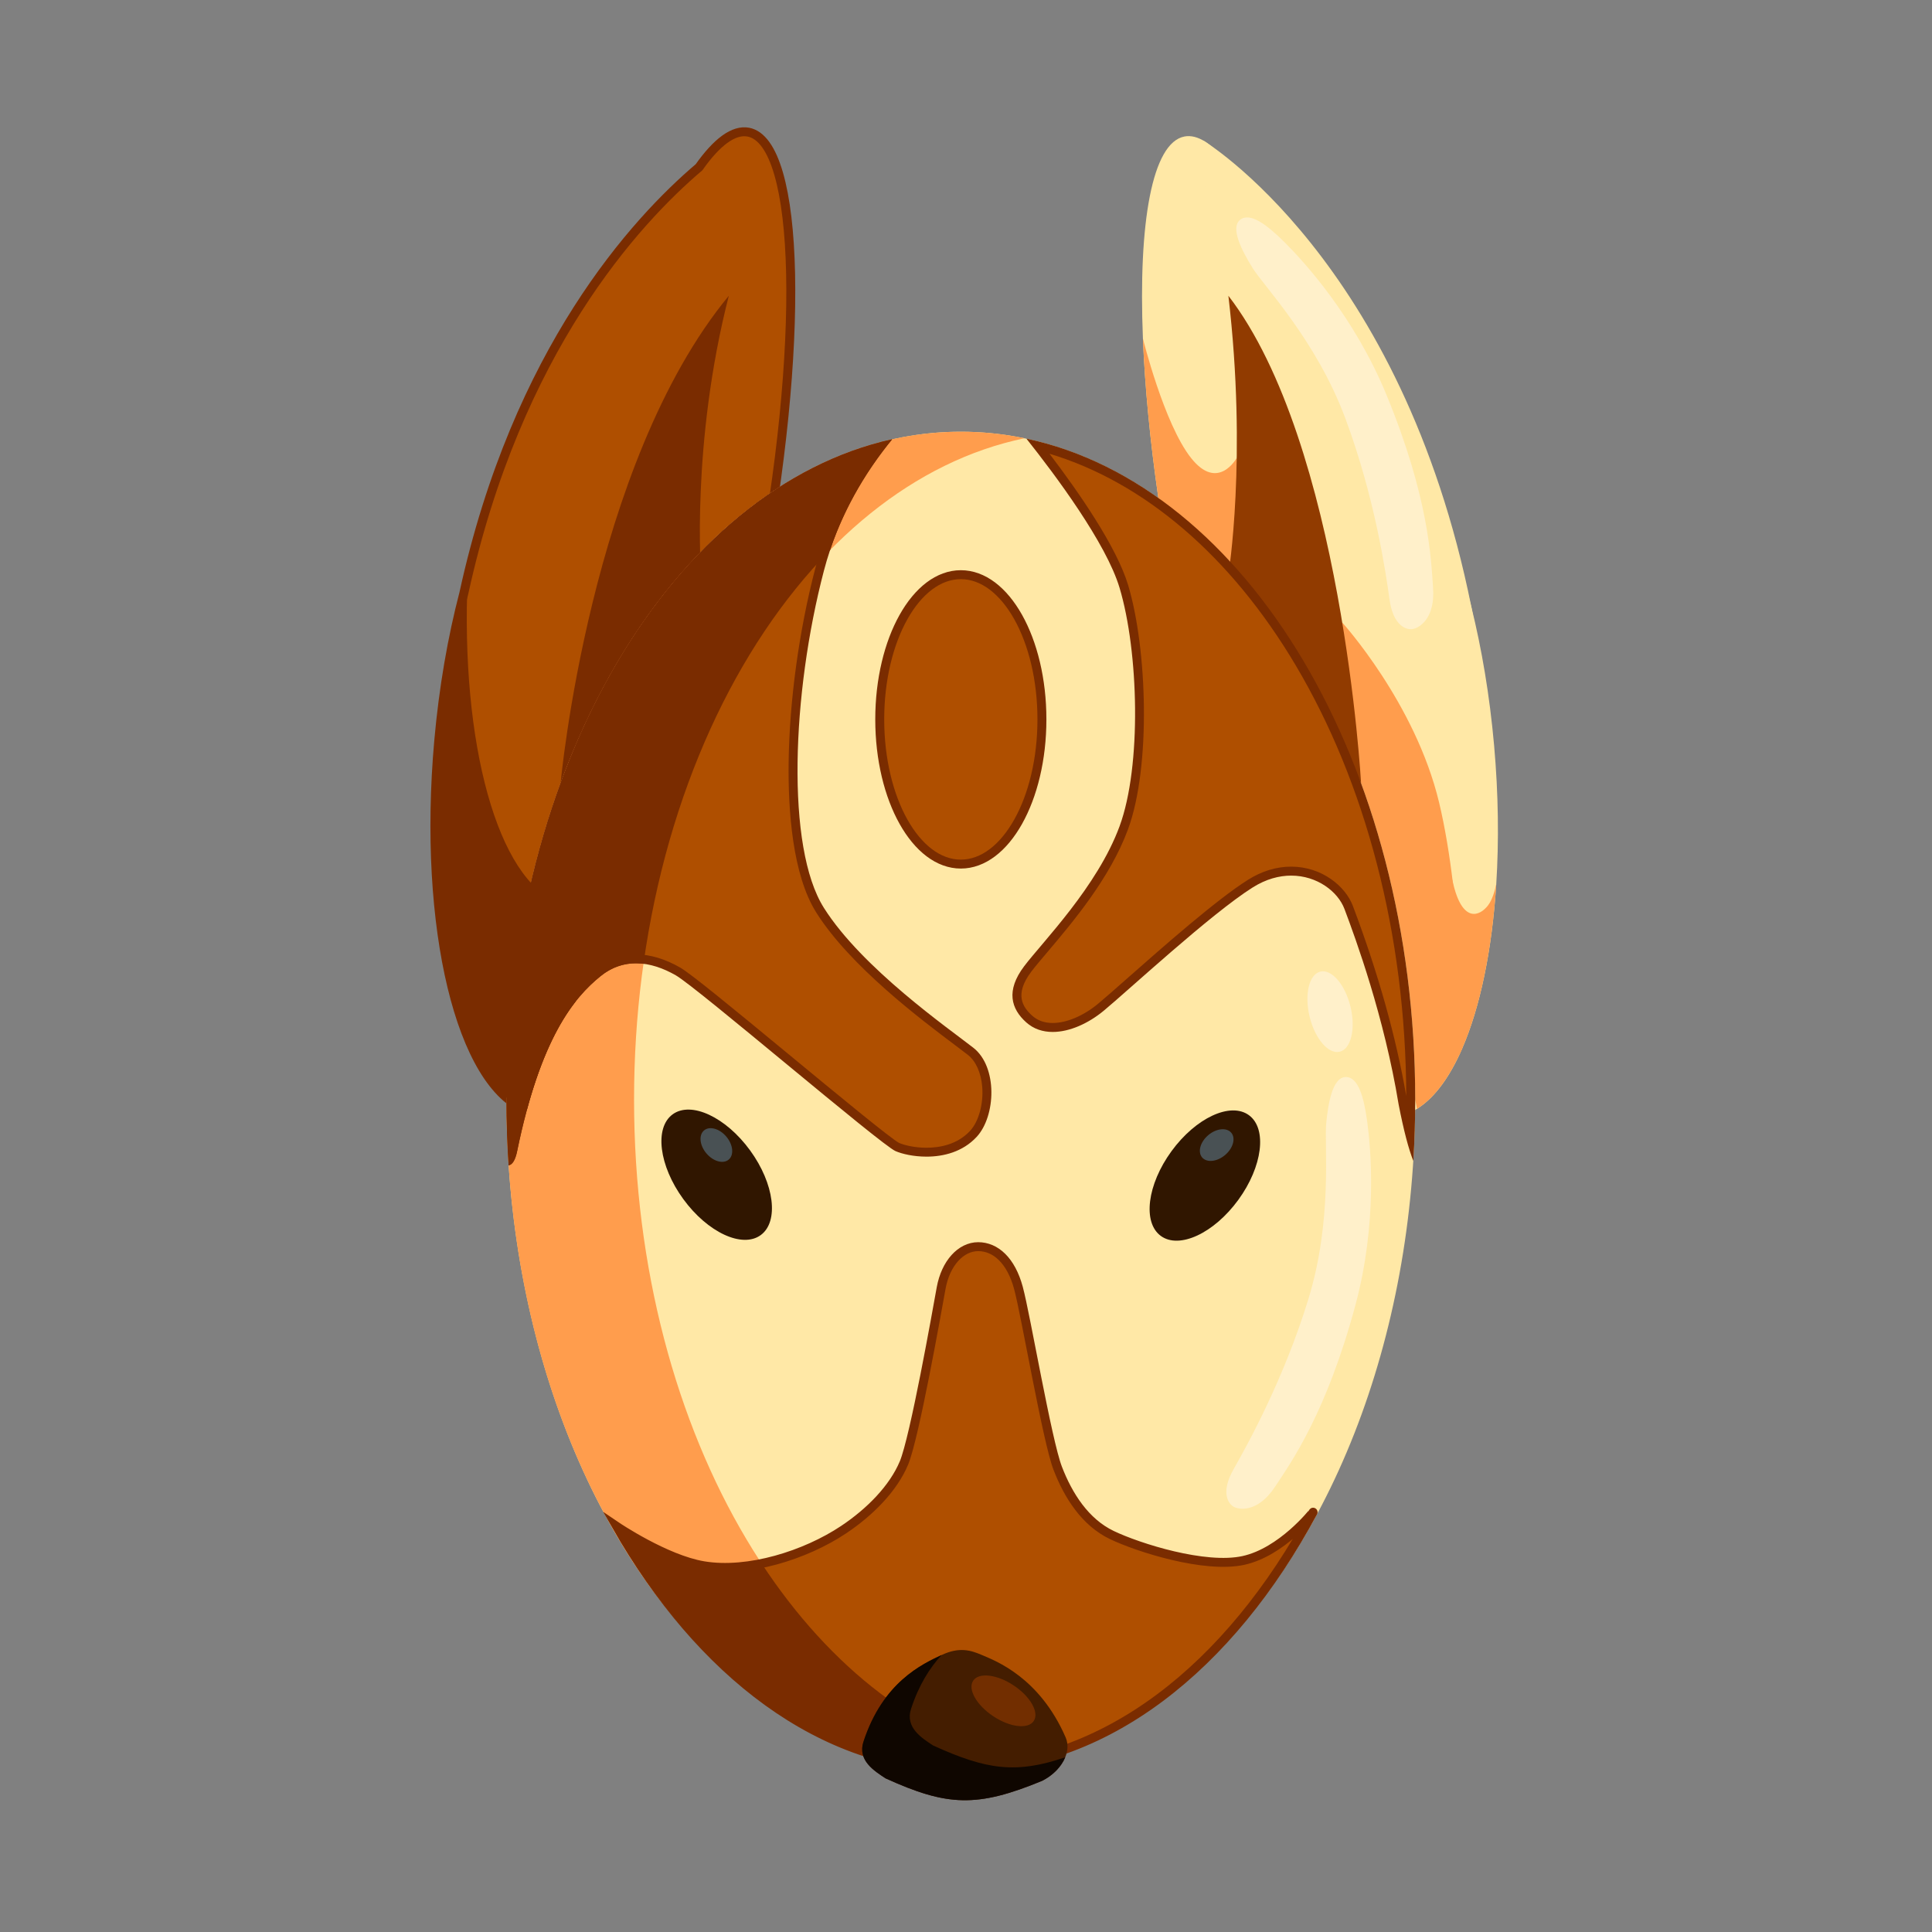 <?xml version="1.0" encoding="utf-8"?>
<!-- Generator: Adobe Illustrator 26.0.3, SVG Export Plug-In . SVG Version: 6.00 Build 0)  -->
<svg version="1.1" id="Слой_1" xmlns="http://www.w3.org/2000/svg" xmlns:xlink="http://www.w3.org/1999/xlink" x="0px" y="0px"
	 viewBox="0 0 1080 1080" style="enable-background:new 0 0 1080 1080;" xml:space="preserve">
<rect x="0" y="0" width="1080" height="1080" fill="#808080" stroke="none"/>
<style type="text/css">
	.st0{fill:#FFCB8D;}
	.st1{fill:#AF4F00;stroke:#7A2C00;stroke-width:5;stroke-miterlimit:10;}
	.st2{fill:#FFE8A6;}
	.st3{fill:#7A2C00;}
	.st4{fill:#301600;}
	.st5{fill:#FF9D4D;}
	.st6{fill:#913B00;}
	.st7{fill:#AF4F00;}
	.st8{fill:#441D00;}
	.st9{fill:#0F0600;}
	.st10{fill:#495154;}
	.st11{fill:#FFF0CA;}
	.st12{fill:#722E00;}
	.st13{fill:#FF8AD5;}
	.st14{fill:#FF64B5;}
	.st15{fill:#FF5FBE;}
	.st16{fill:#ED0061;}
	.st17{fill:#C60042;}
	.st18{fill:#FFB0EB;}
	.st19{fill:#CF85FF;}
	.st20{fill:#AA00F9;}
	.st21{fill:#160900;}
	.st22{fill:#626D7C;}
	.st23{fill:none;stroke:#E7AEFF;stroke-width:30;stroke-linecap:round;stroke-miterlimit:10;}
	.st24{fill:#0BAEFF;}
	.st25{fill:#007ACC;}
	.st26{fill:#0058C1;}
	.st27{fill:#22D5FF;}
	.st28{fill:#08D1FF;}
	.st29{fill:#282828;}
	.st30{fill:#636363;}
	.st31{fill:#48D8FF;}
	.st32{fill:#141414;}
	.st33{fill:#FFDA00;}
	.st34{fill:#FFB600;}
	.st35{fill:#FFA300;}
	.st36{fill:#FFE36E;}
	.st37{fill:none;stroke:#FFE36E;stroke-width:20;stroke-linecap:round;stroke-linejoin:round;stroke-miterlimit:10;}
	.st38{fill:#F44B00;}
	.st39{fill:#D82E00;}
	.st40{fill:#FF9312;}
	.st41{fill:#DD7300;}
	.st42{fill:none;stroke:#D35A00;stroke-width:8;stroke-linecap:round;stroke-miterlimit:10;}
	.st43{fill:#5B3A00;}
	.st44{fill:#472300;}
	.st45{fill:#D35A00;}
	.st46{fill:none;stroke:#FFB048;stroke-width:20;stroke-linecap:round;stroke-miterlimit:10;}
	.st47{fill:none;stroke:#FFB048;stroke-width:12;stroke-linecap:round;stroke-miterlimit:10;}
	.st48{fill:#00AD5A;}
	.st49{fill:#00F445;}
	.st50{fill:#00CC66;}
	.st51{fill:#00CC49;}
	.st52{fill:#1DFFEE;stroke:#00A58D;stroke-width:15;stroke-miterlimit:10;}
	.st53{fill:#203533;}
	.st54{fill:none;stroke:#5CFF68;stroke-width:20;stroke-linecap:round;stroke-miterlimit:10;}
	.st55{fill:#00D6D0;}
	.st56{fill:#00AAAA;}
	.st57{fill:#2CFFEA;}
	.st58{fill:#00E8D7;}
	.st59{fill:#00635E;}
	.st60{fill:#009388;}
	.st61{fill:none;stroke:#00AAAA;stroke-width:20;stroke-miterlimit:10;}
</style>
<g>
	
		<ellipse transform="matrix(0.19 -0.982 0.982 0.19 -13.027 621.852)" class="st0" cx="370.44" cy="318.82" rx="249.5" ry="54"/>
	
		<ellipse transform="matrix(0.089 -0.996 0.996 0.089 -128.298 701.482)" class="st0" cx="319.16" cy="420.85" rx="202" ry="74.67"/>
	<path class="st0" d="M257.7,336.93C298.26,142.66,413.78,76.09,413.78,76.09l-9.3,225.7C404.47,301.79,217.14,531.2,257.7,336.93z"
		/>
	<path class="st1" d="M423.92,329.09c26.21-135.28,23.72-249.54-5.55-255.21c-8.22-1.59-17.67,5.53-27.59,19.6
		c-35.48,30.14-101.79,102.27-131.47,238.05c-6.53,25-11.42,52.99-14.06,82.7c-9.29,104.48,12.51,192.97,49.29,206.21
		c12.48-46.08,28.29-64.31,41.13-74.72c11.22-9.1,23.61-8.55,34.64-4.14c8.57-24.06,15.51-52.33,20.04-83.18
		C402.88,421.54,414.59,377.23,423.92,329.09z"/>
	<ellipse class="st2" cx="537.11" cy="614.66" rx="254" ry="373.33"/>
	<path class="st2" d="M757.01,566.2c-29.28,5.67-74.26-99.4-100.47-234.68c-3.52-18.17-6.53-35.97-9.01-53.17l-0.01-0.01
		c-4.67-32.23-7.53-62.39-8.62-89.07c-2.66-65.07,5.21-109.48,23.19-112.96c29.28-5.68,74.26,99.39,100.47,234.67
		C788.78,446.26,786.29,560.52,757.01,566.2z"/>
	<path class="st2" d="M836.42,494.19c-2.36,37-9.05,68.93-19.04,91.93l-0.01,0.02c-0.51,1.18-1.03,2.34-1.56,3.47
		c-6.65,14.21-14.64,24.64-23.71,30.25c-4.23,2.63-8.71,4.2-13.38,4.62c-41.07,3.65-82.38-83.47-92.26-194.59
		c-9.88-111.13,15.41-204.17,56.48-207.82c41.08-3.65,82.38,83.47,92.27,194.59C837.64,443.94,837.94,470.14,836.42,494.19z"/>
	<path class="st2" d="M822.52,339.36C783.55,145.09,672.57,78.52,672.57,78.52l8.94,225.7
		C681.51,304.22,861.48,533.63,822.52,339.36z"/>
	<path class="st3" d="M407.42,165.32c-77.73,94.22-94.03,272.41-94.03,272.41c26.61-75.08,78.53-116.48,78.53-116.48
		S386.22,247.98,407.42,165.32z"/>
	<ellipse class="st1" cx="537.11" cy="402.14" rx="45.33" ry="80.89"/>
	
		<ellipse transform="matrix(0.808 -0.589 0.589 0.808 -309.988 361.879)" class="st4" cx="400.63" cy="656.89" rx="23.11" ry="41.78"/>
	<path class="st5" d="M354.44,614.66c0-188.39,94.94-344.19,218.33-369.68c-11.65-2.41-23.56-3.65-35.67-3.65
		c-140.28,0-254,167.15-254,373.33s113.72,373.33,254,373.33c12.11,0,24.01-1.25,35.67-3.65
		C449.38,958.85,354.44,803.05,354.44,614.66z"/>
	<path class="st5" d="M817.38,586.12l-0.01,0.02c-6.94,15.99-15.48,27.66-25.27,33.72l-0.99-5.21c0-74.85-14.99-144.56-40.8-202.99
		v-63.67c0,0,40.8,44.89,54.13,100.51C818.11,505.53,817.38,586.12,817.38,586.12z"/>
	<path class="st5" d="M695.82,321.25l-48.29-42.9l-0.01-0.01c-4.67-32.23-7.53-62.39-8.62-89.07c0,0,11.77,47.61,26.88,66.72
		c15.11,19.11,25.55,0,25.55,0L695.82,321.25z"/>
	<path class="st6" d="M686.67,165.32c63.64,82.66,74.17,272.41,74.17,272.41c-22.31-45.45-74.17-116.48-74.17-116.48
		S697.33,255.99,686.67,165.32z"/>
	
		<ellipse transform="matrix(0.589 -0.808 0.808 0.589 -253.978 814.497)" class="st4" cx="673.59" cy="656.89" rx="41.78" ry="23.11"/>
	<g>
		<path class="st7" d="M788.24,634.78c-1.31-5.09-2.63-11.05-3.95-17.83c-5.61-34.17-15.84-71.1-30.39-109.7
			c-3.8-10.08-16.06-20.28-32.13-20.28c-7.78,0-15.46,2.35-22.82,6.98c-17.4,10.95-47.41,37.42-67.26,54.93
			c-7.16,6.31-12.81,11.3-16.33,14.21c-8.53,7.06-18.59,11.27-26.91,11.27c-5.21,0-9.61-1.58-13.09-4.69
			c-8.98-8.03-9.25-16.94-0.86-28.04c2.2-2.91,5.4-6.69,9.11-11.07c13.81-16.3,34.68-40.94,44.57-67.8
			c12.78-34.7,10.57-99.85,0.05-134.92c-6.96-23.2-31.47-57.24-48.11-78.62c56.47,14.39,108.18,57.2,146.25,121.29
			c40.13,67.57,62.23,154.27,62.23,244.13C788.61,621.34,788.49,628.07,788.24,634.78z"/>
		<path class="st3" d="M586.68,253.65c53.03,15.92,101.45,57.37,137.55,118.15c19.53,32.88,34.8,70.16,45.37,110.78
			c10.8,41.5,16.35,85.25,16.51,130.08c-5.77-33.29-15.81-69.03-29.87-106.3c-4.1-10.88-17.26-21.9-34.47-21.9
			c-8.26,0-16.38,2.48-24.15,7.37c-17.57,11.06-47.67,37.61-67.58,55.17c-6.86,6.05-12.78,11.28-16.27,14.16
			c-8.09,6.7-17.56,10.7-25.31,10.7c-4.58,0-8.42-1.36-11.42-4.05c-5.33-4.77-10.2-11.88-0.53-24.67c2.16-2.86,5.34-6.61,9.03-10.96
			c13.92-16.44,34.96-41.28,45.01-68.55c12.95-35.15,10.73-101.05,0.1-136.5C624.18,305.63,603.05,275.17,586.68,253.65
			 M573.76,245.19c16.23,20.42,44.59,58.42,52.08,83.39c10.67,35.56,12.44,99.56,0,133.33c-12.44,33.78-43,64.56-53.33,78.22
			c-10.33,13.67-7.3,23.82,1.19,31.41c4.15,3.71,9.27,5.33,14.76,5.33c9.42,0,19.93-4.75,28.5-11.84
			c13.56-11.22,59.99-54.27,83.33-68.96c7.42-4.67,14.76-6.6,21.49-6.6c14.45,0,26.11,8.89,29.79,18.67
			c6.29,16.68,22.22,60.19,30.28,109.29c2.86,14.69,5.59,24.95,8.21,31.53c0.7-11.3,1.06-22.73,1.06-34.3
			C791.11,426.76,696.67,271.29,573.76,245.19L573.76,245.19z"/>
	</g>
	<path class="st1" d="M695.11,872.29c-21.51,4.74-58.78-7.1-73.63-14.22c-14.81-7.11-24.3-21.93-30.22-37.33
		c-5.93-15.41-17.78-85.33-21.93-100.74s-12.81-23.11-22.52-23.11c-9.7,0-18.19,9.28-20.7,23.11
		c-2.51,13.83-14.85,83.56-20.78,97.78c-5.93,14.22-19,27.48-33.78,37.33c-21.33,14.22-53.33,24.3-78.22,20.15
		c-21.37-3.56-48.67-22.04-48.67-22.04c46.59,81.48,114.36,134.78,192.44,134.78c80.78,0,150.41-56.28,196.93-142.67
		C734.03,845.33,716.61,867.55,695.11,872.29z"/>
	<g>
		<path class="st7" d="M286.4,644.1c-0.52-9.79-0.79-19.67-0.79-29.44c0-89.42,21.91-175.79,61.69-243.21
			c37.68-63.85,88.92-106.81,144.94-121.73c-16.25,21.22-27.71,44.3-34.1,68.71c-8.98,34.31-14.37,73.61-14.8,107.82
			c-0.33,26.25,2.03,61.89,15.1,82.59c18.72,29.64,58.06,59.21,76.96,73.42c2.88,2.16,5.36,4.03,7.16,5.44
			c5.09,3.98,8.28,10.96,8.98,19.63c0.83,10.32-2.08,20.71-7.41,26.48c-7.85,8.49-18.6,10.27-26.24,10.27
			c-7.07,0-13.18-1.55-16.28-2.87c-3.89-1.67-34.19-26.69-60.93-48.77c-28.57-23.59-55.56-45.88-61.71-49.4
			c-8.15-4.67-16.06-7.04-23.52-7.04c-7.82,0-15.01,2.62-21.38,7.79c-15.11,12.26-34.17,34.61-47.45,99.22
			C286.56,643.39,286.48,643.75,286.4,644.1z"/>
		<path class="st3" d="M485.85,254.17c-14.13,19.83-24.24,41.17-30.12,63.63c-9.03,34.5-14.45,74.01-14.88,108.43
			c-0.33,26.59,2.09,62.73,15.49,83.95c18.97,30.03,58.55,59.78,77.58,74.08c2.86,2.15,5.34,4.01,7.12,5.41
			c4.47,3.5,7.39,10.01,8.03,17.87c0.76,9.5-1.95,19.38-6.76,24.58c-7.24,7.83-17.26,9.47-24.4,9.47c-6.66,0-12.37-1.43-15.26-2.66
			c-4.33-2.15-35.39-27.8-60.36-48.41c-33.66-27.79-56.16-46.26-62.05-49.64c-8.53-4.89-16.86-7.37-24.76-7.37
			c-8.41,0-16.13,2.81-22.96,8.34c-13.96,11.32-31.2,31.01-44.31,83.04c-0.06-3.42-0.1-6.83-0.1-10.23
			c0-45.3,5.51-89.54,16.36-131.49c10.48-40.46,25.61-77.62,44.97-110.45C385.2,312.13,433.21,270.54,485.85,254.17 M498.73,245.56
			c-122.07,27.2-215.62,182.09-215.62,369.1c0,12.42,0.42,24.69,1.22,36.79c2.11-0.4,3.73-2.92,4.76-7.95
			c13.04-63.41,31.78-85.78,46.58-97.78c6.38-5.17,13.14-7.23,19.81-7.23c7.79,0,15.46,2.8,22.28,6.71
			c12.14,6.96,114.6,94.74,122.89,98.3c3.61,1.55,10.02,3.07,17.26,3.07c9.41,0,20.22-2.58,28.07-11.07
			c10.74-11.62,11.77-39.11-1.86-49.78c-13.63-10.67-62.22-44.44-83.56-78.22c-21.33-33.78-17.91-120,0-188.44
			C468.7,287.95,484.22,263.25,498.73,245.56L498.73,245.56z"/>
	</g>
	<path class="st3" d="M542.91,987.88c0.8-0.03,1.59-0.06,2.39-0.09c0.75-0.04,1.5-0.08,2.25-0.12c0.51-0.03,1.03-0.06,1.54-0.1
		c0.98-0.07,1.96-0.14,2.94-0.22c0.09-0.01,0.18-0.02,0.26-0.02c6.85-0.61,13.61-1.63,20.28-3.03
		c-57.32-11.91-108.48-51.95-146.83-110.3c-11.18,2.29-22.37,2.93-32.41,1.26c-21.37-3.56-48.67-22.04-48.67-22.04
		c45.12,78.9,110.09,131.37,185.05,134.62c0.05,0,0.1,0,0.15,0.01c1.04,0.04,2.08,0.07,3.12,0.1c0.19,0,0.38,0.01,0.58,0.02
		c1.18,0.02,2.36,0.04,3.54,0.04c1.39,0,2.77-0.02,4.15-0.05C541.81,987.92,542.36,987.9,542.91,987.88z"/>
	<path class="st8" d="M526.35,925.17c10.08-4.74,16.5-2.59,22.56,0c7.52,3.21,32.16,12.37,46.8,46.07
		c3.57,8.21-2.5,18.93-13.21,24.28c-36.43,15-52.94,14.28-87.49-1.43c-6.24-4.11-15.71-10-12.34-20.41
		C493.5,940.29,515.72,930.17,526.35,925.17z"/>
	<path class="st9" d="M521.61,975.74c-6.24-4.11-15.71-10-12.34-20.41c4.35-13.43,10.55-23.09,17.09-30.17
		c-0.01,0-0.01,0.01-0.02,0.01c-10.62,5-32.85,15.12-43.67,48.51c-3.38,10.41,6.1,16.3,12.34,20.41
		c34.55,15.71,51.07,16.43,87.49,1.43c6.21-3.1,10.84-8.01,12.96-13.18C567.94,991.7,551.53,989.35,521.61,975.74z"/>
	<g>
		<path class="st3" d="M283.19,624c0.05,3.04,0.13,6.06,0.23,9.08c0,0.04,0,0.09,0,0.13c0.2,6.12,0.51,12.2,0.91,18.24
			c2.11-0.4,3.73-2.92,4.76-7.95c13.04-63.41,31.78-85.78,46.58-97.78c7.73-6.27,16.02-7.96,24.04-6.96
			c13.41-95.46,51.62-177.6,104.29-231.22c8.62-25.74,22.06-46.54,34.73-61.99c-1.82,0.41-3.63,0.84-5.44,1.3
			c-0.14,0.04-0.28,0.07-0.42,0.11c-1.74,0.45-3.48,0.93-5.21,1.43c-0.18,0.05-0.37,0.11-0.55,0.16c-1.72,0.51-3.44,1.03-5.15,1.59
			c-0.16,0.05-0.32,0.11-0.48,0.16c-1.75,0.57-3.49,1.17-5.23,1.8c-0.06,0.02-0.12,0.05-0.18,0.07c-3.59,1.3-7.14,2.71-10.67,4.24
			c-0.1,0.04-0.2,0.08-0.29,0.13c-1.69,0.73-3.37,1.49-5.04,2.27c-0.17,0.08-0.34,0.16-0.51,0.24c-1.64,0.77-3.28,1.57-4.91,2.39
			c-0.17,0.09-0.34,0.17-0.51,0.26c-1.65,0.84-3.29,1.7-4.92,2.58c-0.11,0.06-0.21,0.12-0.32,0.18c-3.42,1.86-6.81,3.83-10.16,5.9
			c-0.05,0.03-0.09,0.05-0.14,0.08c-1.62,1-3.23,2.03-4.84,3.09c-0.15,0.1-0.3,0.19-0.44,0.29c-1.56,1.03-3.11,2.08-4.65,3.15
			c-0.17,0.12-0.34,0.24-0.51,0.36c-1.54,1.08-3.08,2.18-4.6,3.3c-0.14,0.1-0.28,0.21-0.41,0.31c-1.57,1.16-3.13,2.34-4.69,3.55
			c-0.03,0.02-0.05,0.04-0.08,0.06c-3.19,2.48-6.33,5.06-9.44,7.74c-0.12,0.11-0.24,0.21-0.37,0.31c-1.46,1.27-2.92,2.55-4.37,3.86
			c-0.16,0.15-0.33,0.3-0.49,0.45c-1.43,1.3-2.85,2.62-4.27,3.96c-0.15,0.15-0.31,0.29-0.46,0.44c-1.44,1.37-2.86,2.76-4.28,4.17
			c-0.09,0.08-0.17,0.17-0.25,0.26c-2.94,2.94-5.83,5.96-8.68,9.07c-0.09,0.1-0.18,0.19-0.27,0.29c-1.36,1.49-2.71,3.01-4.06,4.54
			c-0.15,0.18-0.31,0.35-0.46,0.52c-1.31,1.5-2.61,3.03-3.9,4.57c-0.16,0.19-0.32,0.39-0.48,0.58c-1.3,1.56-2.59,3.13-3.86,4.73
			c-0.12,0.15-0.24,0.3-0.36,0.45c-1.32,1.66-2.64,3.34-3.94,5.03c-0.01,0.01-0.02,0.02-0.03,0.04c-1.34,1.75-2.66,3.51-3.97,5.3
			c-0.05,0.06-0.09,0.13-0.14,0.19c-1.25,1.71-2.49,3.44-3.72,5.19c-0.13,0.19-0.27,0.38-0.4,0.57c-1.19,1.69-2.36,3.41-3.53,5.14
			c-0.16,0.24-0.32,0.47-0.48,0.71c-1.16,1.73-2.3,3.47-3.44,5.23c-0.14,0.22-0.28,0.43-0.42,0.65c-1.16,1.81-2.31,3.63-3.45,5.47
			c-0.07,0.11-0.14,0.22-0.2,0.33c-1.19,1.93-2.36,3.88-3.52,5.84c0,0,0,0.01-0.01,0.01c-1.14,1.92-2.25,3.87-3.36,5.83
			c-0.11,0.19-0.22,0.38-0.33,0.58c-1.06,1.87-2.1,3.77-3.13,5.67c-0.15,0.27-0.29,0.54-0.44,0.81c-1.01,1.88-2.02,3.78-3.01,5.69
			c-0.14,0.27-0.28,0.55-0.42,0.82c-1,1.94-1.99,3.9-2.96,5.87c-0.1,0.2-0.2,0.4-0.29,0.6c-2.04,4.15-4.03,8.36-5.96,12.64
			c-0.08,0.18-0.16,0.35-0.24,0.52c-0.92,2.05-1.82,4.11-2.72,6.19c-0.12,0.29-0.25,0.58-0.37,0.86c-0.87,2.03-1.72,4.08-2.57,6.13
			c-0.13,0.32-0.26,0.64-0.39,0.96c-0.84,2.07-1.67,4.15-2.49,6.24c-0.11,0.28-0.21,0.55-0.32,0.83c-0.84,2.17-1.66,4.34-2.47,6.54
			c-0.04,0.12-0.09,0.24-0.13,0.36c-0.82,2.22-1.62,4.46-2.41,6.71c-0.04,0.13-0.09,0.25-0.13,0.38c-0.77,2.21-1.53,4.44-2.27,6.68
			c-0.1,0.3-0.2,0.6-0.3,0.89c-0.71,2.17-1.41,4.35-2.1,6.53c-0.11,0.36-0.23,0.72-0.34,1.08c-0.68,2.18-1.34,4.37-1.99,6.58
			c-0.1,0.34-0.2,0.68-0.3,1.02c-0.66,2.26-1.31,4.52-1.94,6.8c-0.06,0.23-0.12,0.45-0.19,0.68c-0.65,2.37-1.29,4.75-1.91,7.14
			c-0.01,0.04-0.02,0.07-0.03,0.11c-0.62,2.39-1.22,4.79-1.8,7.2c-0.07,0.28-0.14,0.55-0.2,0.83c-0.56,2.3-1.09,4.62-1.62,6.94
			c-0.09,0.38-0.17,0.75-0.25,1.13c-0.51,2.29-1.01,4.59-1.49,6.9c-0.08,0.39-0.16,0.77-0.24,1.16c-0.48,2.34-0.95,4.69-1.41,7.05
			c-0.06,0.31-0.12,0.62-0.17,0.92c-0.47,2.46-0.92,4.93-1.36,7.42c-0.02,0.09-0.03,0.17-0.04,0.26c-0.43,2.48-0.85,4.98-1.25,7.48
			c-0.04,0.23-0.07,0.45-0.11,0.68c-0.38,2.44-0.75,4.88-1.1,7.34c-0.05,0.38-0.11,0.76-0.16,1.14c-0.34,2.39-0.66,4.8-0.97,7.21
			c-0.05,0.42-0.11,0.84-0.16,1.26c-0.3,2.42-0.59,4.84-0.86,7.28c-0.04,0.37-0.08,0.75-0.12,1.12c-0.27,2.51-0.53,5.02-0.77,7.55
			c-0.02,0.21-0.04,0.43-0.06,0.65c-0.24,2.56-0.46,5.13-0.67,7.71c-0.01,0.14-0.02,0.28-0.03,0.41c-0.2,2.57-0.38,5.16-0.55,7.74
			c-0.02,0.36-0.05,0.71-0.07,1.07c-0.15,2.5-0.29,5-0.41,7.51c-0.02,0.43-0.04,0.86-0.06,1.29c-0.11,2.49-0.21,4.99-0.29,7.5
			c-0.01,0.42-0.03,0.83-0.04,1.25c-0.08,2.56-0.14,5.12-0.18,7.68c0,0.3-0.01,0.6-0.01,0.9c-0.04,2.71-0.06,5.42-0.06,8.14
			c0,3.05,0.03,6.1,0.08,9.13C283.19,623.86,283.19,623.93,283.19,624z"/>
	</g>
	<path class="st5" d="M836.42,494.19c-2.36,37-9.05,68.93-19.04,91.93l-0.01,0.02c-0.51,1.18-1.03,2.34-1.56,3.47l-3.73,2.97
		c0,0-5.31-123.64,0-99.75c5.31,23.9,15.29,19.16,19.77,13.23C834.2,502.96,835.61,498.06,836.42,494.19z"/>
	
		<ellipse transform="matrix(0.763 -0.646 0.646 0.763 -252.532 591.182)" class="st10" cx="680.37" cy="640.16" rx="10.68" ry="7.28"/>
	
		<ellipse transform="matrix(0.763 -0.646 0.646 0.763 -318.768 410.433)" class="st10" cx="400.63" cy="640.16" rx="7.28" ry="10.68"/>
	<path class="st3" d="M312.96,502.27c-0.2,0.72-0.4,1.44-0.6,2.17c-33.94-12.22-55.13-88.55-50.89-182.38
		c-0.74,3.12-1.46,6.27-2.16,9.46c-6.53,25-11.42,52.99-14.06,82.7c-9.29,104.48,12.51,192.97,49.29,206.21
		c8.21-30.34,17.87-48.6,27.18-60.51L312.96,502.27z"/>
	<path class="st11" d="M764.31,627.22c2.09,15.48,5.67,56.58-6.61,102.3c-16.13,60.02-35.8,87.76-44.95,101.59
		c-9.15,13.83-19.02,13.01-22.56,11.45c-3.54-1.56-8.1-8.04-0.63-21.21c7.47-13.17,28.16-50.33,41.94-95.5
		c13.54-44.36,8.72-86.19,9.86-97.95c1.14-11.76,3.69-25.62,10.8-25.83C759.26,601.85,762.43,613.23,764.31,627.22z"/>
	<path class="st11" d="M718.14,135.49c11.07,11.03,38.89,41.49,56.92,85.26c23.67,57.47,24.9,91.45,26.04,108
		c1.14,16.54-7.19,21.89-10.96,22.8c-3.76,0.91-11.32-1.46-13.39-16.47s-8.23-57.08-24.73-101.33
		c-16.21-43.46-45.45-73.74-51.7-83.77c-6.25-10.03-12.64-22.59-7.12-27.07S708.15,125.53,718.14,135.49z"/>
	
		<ellipse transform="matrix(0.972 -0.235 0.235 0.972 -112.137 190.907)" class="st11" cx="743.64" cy="565.2" rx="11.76" ry="23.04"/>
	
		<ellipse transform="matrix(0.554 -0.833 0.833 0.554 -541.532 890.967)" class="st12" cx="560.5" cy="950.73" rx="10.33" ry="20.33"/>
</g>
</svg>
